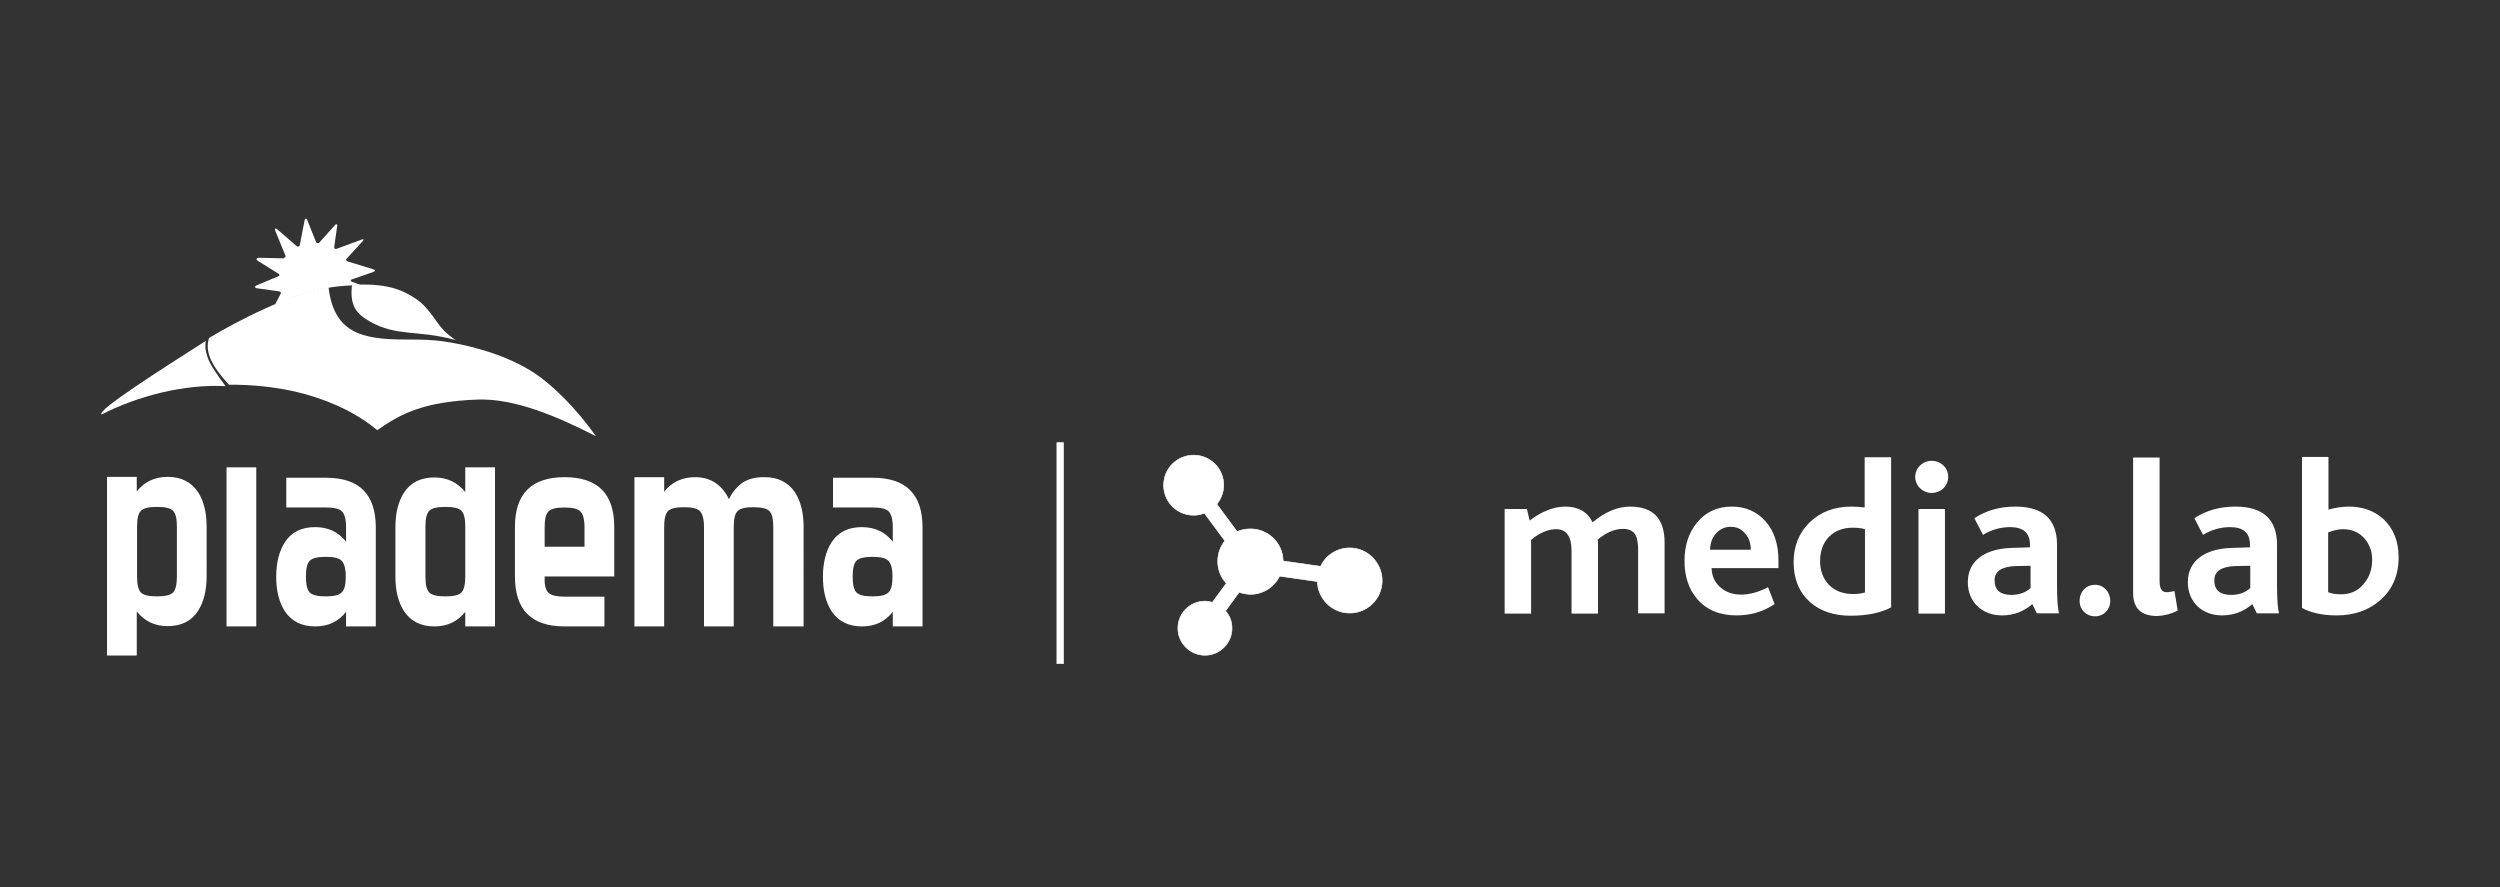 <?xml version="1.0" encoding="utf-8"?>
<!-- Generator: Adobe Illustrator 21.0.0, SVG Export Plug-In . SVG Version: 6.00 Build 0)  -->
<svg version="1.1" id="Capa_1" xmlns="http://www.w3.org/2000/svg" xmlns:xlink="http://www.w3.org/1999/xlink" x="0px" y="0px"
	 viewBox="0 0 840.9 298.5" style="enable-background:new 0 0 840.9 298.5;" xml:space="preserve">
<rect x="0" y="0" width="840.9" height="298.5" fill="#333333" stroke="none"/>
<style type="text/css">
	.st0{fill-rule:evenodd;clip-rule:evenodd;fill:#FFFFFF;}
	.st1{fill-rule:evenodd;clip-rule:evenodd;fill:#FFFFFF;stroke:#FFFFFF;stroke-width:0.216;stroke-miterlimit:22.926;}
</style>
<g>
	<path class="st0" d="M103.3,73.9l3,7.5c0.2,0.5,0.7,0.5,1,0.3l5.4-6c0.4-0.5,0.9-0.3,0.7,0.4l-1,7.1c0,0.5,0.5,0.6,0.8,0.5l8.4-3.1
		c0.5-0.3,0.9-0.1,0.5,0.4l-5.4,5.9c-0.4,0.3-0.3,0.8,0.1,1l8.2,2.5l0.6,0.2c0.8,0.2,0.7,0.6-0.1,0.9l-7.2,2.5
		c-0.3,0.1-0.5,0.4-0.1,0.7l3.2,1.2c-0.9,0-1.9,0-3,0.1l-0.1,0c-3,0.1-5.4,0.4-7.9,0.8c-5.1,0.7-11.5,3-17.9,5.7l1.9-3.7
		c0.2-0.3,0-0.7-0.5-0.8l-7.2-1c-0.9,0-1.4-0.6-0.2-1.1l7.2-3c0.4-0.2,0.4-0.6,0-0.8L87,87.9c-1.1-0.6-0.9-1.1,0.2-1.2l8.3,0.2
		l0.6-0.7l-3.6-8.8c-0.2-0.5,0.3-0.7,0.6-0.4l6.7,5.8c0.3,0.2,0.8,0.2,1-0.2l1.7-8.7C102.6,73.4,103.2,73.4,103.3,73.9z"/>
	<path class="st0" d="M118.4,95.8c10.9-0.5,16,1.1,21.5,4.7c2.9,1.9,5.1,5,7.6,8.5c1,1.4,2.5,3.2,5.8,5.4
		c-12.6-3.5-19.7-1.1-28.8-6.2C119.8,105.5,117.6,102.9,118.4,95.8z"/>
	<path class="st0" d="M34.2,139.4c-2.2-1.1,21.2-15.9,34.8-24.6c0.1-0.1,0.1,0,0.2-0.1c-0.2,1.3-0.3,2.9,0.7,5.7
		c0.8,2.3,3.4,6.1,6,9.5C62.1,129.1,46.3,133.2,34.2,139.4z"/>
	<path class="st0" d="M69.5,193.9c0,4.8-1,8.6-2.9,11.6c-2.2,3.4-5.6,5.1-10.2,5.1c-4.3,0-7.7-1.6-10.4-4.9v14.8H36v-60.1h10v4.9
		c2.6-3.3,6.1-4.9,10.4-4.9c4.5,0,7.9,1.7,10.2,5.1c1.9,2.9,2.9,6.8,2.9,11.6V193.9L69.5,193.9z M59.5,193.9v-16.7
		c0-2.7-0.4-4.5-1.3-5.4c-0.9-0.9-2.6-1.3-5.4-1.3c-2.7,0-4.5,0.4-5.4,1.3c-0.9,0.9-1.3,2.6-1.3,5.4v16.7c0,2.7,0.4,4.5,1.3,5.4
		c0.9,0.9,2.7,1.3,5.4,1.3c2.7,0,4.5-0.4,5.4-1.3C59,198.5,59.5,196.7,59.5,193.9L59.5,193.9z M86.2,210.7h-10v-53.5h10V210.7
		L86.2,210.7z M126.4,210.7h-10v-4.9c-2.6,3.3-6,4.9-10.4,4.9c-4.5,0-7.9-1.7-10.2-5.1c-1.9-3-2.9-6.8-2.9-11.6
		c0-4.7,1-8.6,2.9-11.6c2.2-3.4,5.6-5.1,10.2-5.1c4.3,0,7.8,1.6,10.4,4.9v-4.9c0-2.6-0.5-4.4-1.4-5.3c-0.9-0.9-2.7-1.3-5.3-1.3H96.3
		v-10h13.4c11.2,0,16.7,5.6,16.7,16.7V210.7L126.4,210.7z M116.3,193.9c0-2.6-0.5-4.4-1.4-5.3c-0.9-0.9-2.7-1.3-5.3-1.3
		c-2.7,0-4.5,0.4-5.4,1.3c-0.9,0.9-1.3,2.7-1.3,5.3c0,2.7,0.4,4.5,1.3,5.4c0.9,0.9,2.7,1.3,5.4,1.3c2.7,0,4.4-0.4,5.3-1.3
		C115.9,198.4,116.3,196.6,116.3,193.9L116.3,193.9z M166.5,210.7h-10v-4.9c-2.6,3.3-6.1,4.9-10.4,4.9c-4.5,0-7.9-1.7-10.2-5.1
		c-1.9-3-2.9-6.8-2.9-11.6v-16.7c0-4.8,1-8.7,2.9-11.6c2.2-3.4,5.6-5.1,10.2-5.1c4.3,0,7.7,1.6,10.4,4.9v-8.3h10V210.7L166.5,210.7z
		 M156.5,193.9v-16.7c0-2.7-0.4-4.5-1.3-5.4c-0.9-0.9-2.6-1.3-5.4-1.3c-2.7,0-4.5,0.4-5.4,1.3c-0.9,0.9-1.3,2.6-1.3,5.4v16.7
		c0,2.7,0.4,4.5,1.3,5.4c0.9,0.9,2.7,1.3,5.4,1.3c2.7,0,4.5-0.4,5.4-1.3C156,198.5,156.5,196.7,156.5,193.9L156.5,193.9z
		 M206.6,193.9h-23.4v0.5c-0.1,2.5,0.4,4.2,1.4,5.1c1,0.8,2.7,1.2,5.3,1.2h13.4v10h-13.4c-11.2,0-16.7-5.6-16.7-16.8v-16.7
		c0-11.1,5.6-16.7,16.7-16.7c11.2,0,16.7,5.6,16.7,16.7V193.9L206.6,193.9z M196.6,183.9v-6.6c0-2.6-0.5-4.4-1.4-5.3
		c-0.9-0.9-2.7-1.3-5.3-1.3c-2.7,0-4.5,0.4-5.4,1.3c-0.9,0.9-1.3,2.7-1.3,5.3v6.6H196.6L196.6,183.9z M270.1,210.7h-10v-33.4
		c0-2.7-0.4-4.5-1.3-5.4c-0.9-0.9-2.7-1.3-5.4-1.3c-2.7,0-4.4,0.4-5.3,1.3c-0.9,0.9-1.3,2.7-1.3,5.4v33.4h-10v-33.4
		c0-2.7-0.5-4.5-1.4-5.4c-0.9-0.9-2.7-1.3-5.3-1.3c-2.7,0-4.5,0.4-5.4,1.3c-0.9,0.9-1.3,2.7-1.3,5.4v33.4h-10v-50.2h10v4.9
		c2.6-3.3,6.1-4.9,10.4-4.9c5.2,0,9,2.5,11.4,7.4c0.6-1.3,1.4-2.5,2.2-3.4c0.8-0.9,1.7-1.7,2.6-2.3c1-0.6,2-1,3.2-1.3
		c1.2-0.3,2.5-0.4,4-0.4c4.5,0,7.9,1.7,10.2,5.1c1.9,2.9,2.9,6.8,2.9,11.6V210.7L270.1,210.7z M310.3,210.7h-10v-4.9
		c-2.6,3.3-6,4.9-10.4,4.9c-4.5,0-7.9-1.7-10.2-5.1c-1.9-3-2.9-6.8-2.9-11.6c0-4.7,1-8.6,2.9-11.6c2.2-3.4,5.6-5.1,10.2-5.1
		c4.3,0,7.8,1.6,10.4,4.9v-4.9c0-2.6-0.5-4.4-1.4-5.3c-0.9-0.9-2.7-1.3-5.3-1.3h-13.4v-10h13.4c11.2,0,16.7,5.6,16.7,16.7V210.7
		L310.3,210.7z M300.2,193.9c0-2.6-0.5-4.4-1.4-5.3c-0.9-0.9-2.7-1.3-5.3-1.3c-2.7,0-4.5,0.4-5.4,1.3c-0.9,0.9-1.3,2.7-1.3,5.3
		c0,2.7,0.4,4.5,1.3,5.4c0.9,0.9,2.7,1.3,5.4,1.3c2.7,0,4.4-0.4,5.3-1.3C299.8,198.4,300.2,196.6,300.2,193.9z"/>
	<path class="st0" d="M70.3,113.7c8.8-5.4,28.3-15.4,40.2-17.1c1.8,15,10.6,17.7,26.3,17.6c4.9,0,8.7,0.1,12.2,0.6
		c7.1,1,19.2,3.7,29.2,9.7c7.3,4.4,15.8,13.1,22,21.9c0.2,0.2,0.3,0.3,0,0.2c-12.5-6.4-27.1-12.7-39.7-12.2
		c-17.9,0.7-25.7,4.7-33.6,10.3c-2-1.6-17.6-15.5-49.9-15.3C71.3,123.2,68.8,118.5,70.3,113.7z"/>
	<path class="st0" d="M559.9,206.4v-23.9c0-8.1-3.9-12.1-11.6-12.1c-4.2,0-8.5,1.8-12.6,5.3c-1.7-3.5-4.8-5.3-9.2-5.3
		c-3.9,0-7.9,1.6-12,4.7l-0.9-3.9h-7.5v35.2h8.9v-24.8c2.9-2.4,5.7-3.6,8.5-3.6c3.3,0,5.1,2.4,5.1,7.2v21.2h8.9v-23.6
		c0-0.7,0-1-0.1-1.3c2.9-2.4,5.7-3.6,8.5-3.6c2.1,0,3.5,0.7,4.3,2.2c0.5,1,0.8,2.7,0.8,4.9v21.3H559.9L559.9,206.4z M598.2,191.2
		v-2.6c0-5.5-1.4-9.9-4.3-13.2c-2.9-3.3-6.7-5-11.4-5c-4.8,0-8.8,1.8-11.7,5.4c-2.8,3.4-4.2,7.7-4.2,12.9c0,5.1,1.4,9.4,4.2,12.7
		c3.1,3.7,7.6,5.6,13.3,5.6c4.8,0,9.1-1.3,12.8-3.8l-2.2-5.7c-3,1.6-6.1,2.5-9.1,2.5c-2.7,0-5.1-0.8-7-2.5c-1.9-1.7-2.8-3.8-2.9-6.4
		H598.2L598.2,191.2z M588.9,184.9h-13.7c0-4.1,2.8-7.7,6.9-7.7c2.2,0,3.8,0.8,5.1,2.5C588.3,181,588.9,182.8,588.9,184.9
		L588.9,184.9z M636.1,204.3v-50.5h-8.9v16.9c-1.4-0.2-2.9-0.3-4.5-0.3c-5.7,0-10.4,1.8-14,5.3c-3.6,3.5-5.4,8-5.4,13.4
		c0,5.7,1.9,10.2,5.6,13.5c3.5,3,8,4.5,13.5,4.5C627.9,207.1,632.5,206.2,636.1,204.3L636.1,204.3z M627.2,199.3
		c-1.3,0.4-2.6,0.5-4,0.5c-6.8,0-11-4.6-11-11.1c0-6.8,4.4-11.2,10.9-11.2c1.5,0,2.9,0.1,4.2,0.5V199.3L627.2,199.3z M655.3,160.4
		c0-3-2.4-5.4-5.6-5.4c-3,0-5.5,2.4-5.5,5.4c0,3,2.5,5.4,5.5,5.4C652.9,165.8,655.3,163.4,655.3,160.4L655.3,160.4z M654.2,206.4
		v-35.2h-8.9v35.2H654.2L654.2,206.4z M692.6,206.4c-0.4-1.3-0.7-4.4-0.7-9.3v-13.9c0-8.5-4.7-12.8-14-12.8c-5.3,0-9.8,1.3-13.8,3.9
		l2.9,5.6c2.8-1.7,5.9-2.6,9.1-2.6c4.5,0,6.7,2,6.7,5.9v0.9l-6.2,0.2c-9.1,0.3-14.7,4.4-14.7,11.5c0,6.8,4.9,11.2,11.5,11.2
		c3.9,0,7.3-1.3,10.2-3.8l1.5,3.1H692.6L692.6,206.4z M682.9,197.9c-1.7,1.5-3.9,2.2-6.3,2.2c-3.8,0-5.7-1.6-5.7-4.9
		c0-3,2.3-4.6,7-4.8l5.1-0.1V197.9L682.9,197.9z M709.8,202.1c0-3-2.2-5.4-5.1-5.4c-3,0-5.2,2.3-5.2,5.4c0,3,2.2,5.2,5.2,5.2
		C707.6,207.3,709.8,205.1,709.8,202.1L709.8,202.1z M732.5,205.4l-1.1-6.6c-1,0.2-1.8,0.4-2.6,0.4c-1.6,0-2.4-1.2-2.4-3.6v-41.7
		h-8.9v45.6c0,5.1,2.7,7.7,8.1,7.7C728,207.1,730.3,206.5,732.5,205.4L732.5,205.4z M766.6,206.4c-0.4-1.3-0.7-4.4-0.7-9.3v-13.9
		c0-8.5-4.7-12.8-14-12.8c-5.3,0-9.8,1.3-13.8,3.9l2.9,5.6c2.8-1.7,5.9-2.6,9.1-2.6c4.5,0,6.7,2,6.7,5.9v0.9l-6.2,0.2
		c-9.1,0.3-14.7,4.4-14.7,11.5c0,6.8,4.9,11.2,11.5,11.2c3.9,0,7.3-1.3,10.2-3.8l1.5,3.1H766.6L766.6,206.4z M756.8,197.9
		c-1.7,1.5-3.9,2.2-6.3,2.2c-3.8,0-5.7-1.6-5.7-4.9c0-3,2.3-4.6,7-4.8l5.1-0.1V197.9L756.8,197.9z M806.8,187.5
		c0-5.4-1.7-9.7-5.1-12.9c-3.1-2.8-7-4.2-11.7-4.2c-2.2,0-4.5,0.4-6.8,1v-17.7h-8.9v50.8c3,1.6,6.9,2.5,11.6,2.5
		c5.9,0,10.8-1.7,14.7-5.1C804.7,198.3,806.8,193.5,806.8,187.5L806.8,187.5z M797.9,188.3c0,3.3-1,6-3,8.3
		c-1.9,2.2-4.4,3.3-7.4,3.3c-1.7,0-3.2-0.2-4.4-0.7v-20.1c1.7-0.7,3.4-1.1,5-1.1c2.9,0,5.3,1,7.1,3C797,183,797.9,185.4,797.9,188.3
		z"/>
	<path class="st1" d="M454,184.3c-4.3,0-8.1,2.5-9.8,6.2l-12.6-1.8c-0.1-6-5-10.8-11-10.8c-1.6,0-3.1,0.3-4.5,0.9l-6.8-9.2
		c1.4-1.8,2.3-4,2.3-6.4c0-5.6-4.5-10.1-10.1-10.1c-5.6,0-10.1,4.5-10.1,10.1c0,5.6,4.5,10.1,10.1,10.1c1.3,0,2.4-0.2,3.6-0.7
		l6.9,9.3c-1.5,1.9-2.4,4.3-2.4,6.9c0,2.9,1.1,5.5,2.9,7.4l-4.7,6.4c-0.8-0.2-1.6-0.4-2.5-0.4c-5,0-9.1,4.1-9.1,9.1
		c0,5,4.1,9.1,9.1,9.1c5,0,9.1-4.1,9.1-9.1c0-2.2-0.8-4.3-2.2-5.8l4.6-6.3c1.2,0.4,2.5,0.7,3.8,0.7c4.3,0,8-2.5,9.8-6.1
		c0,0,0.1,0,0.1,0l12.6,1.8c0.2,5.9,5,10.6,10.9,10.6c6,0,10.9-4.9,10.9-10.9S460,184.3,454,184.3z"/>
	<rect x="355.5" y="148.9" class="st1" width="2.2" height="74.3"/>
</g>
</svg>
